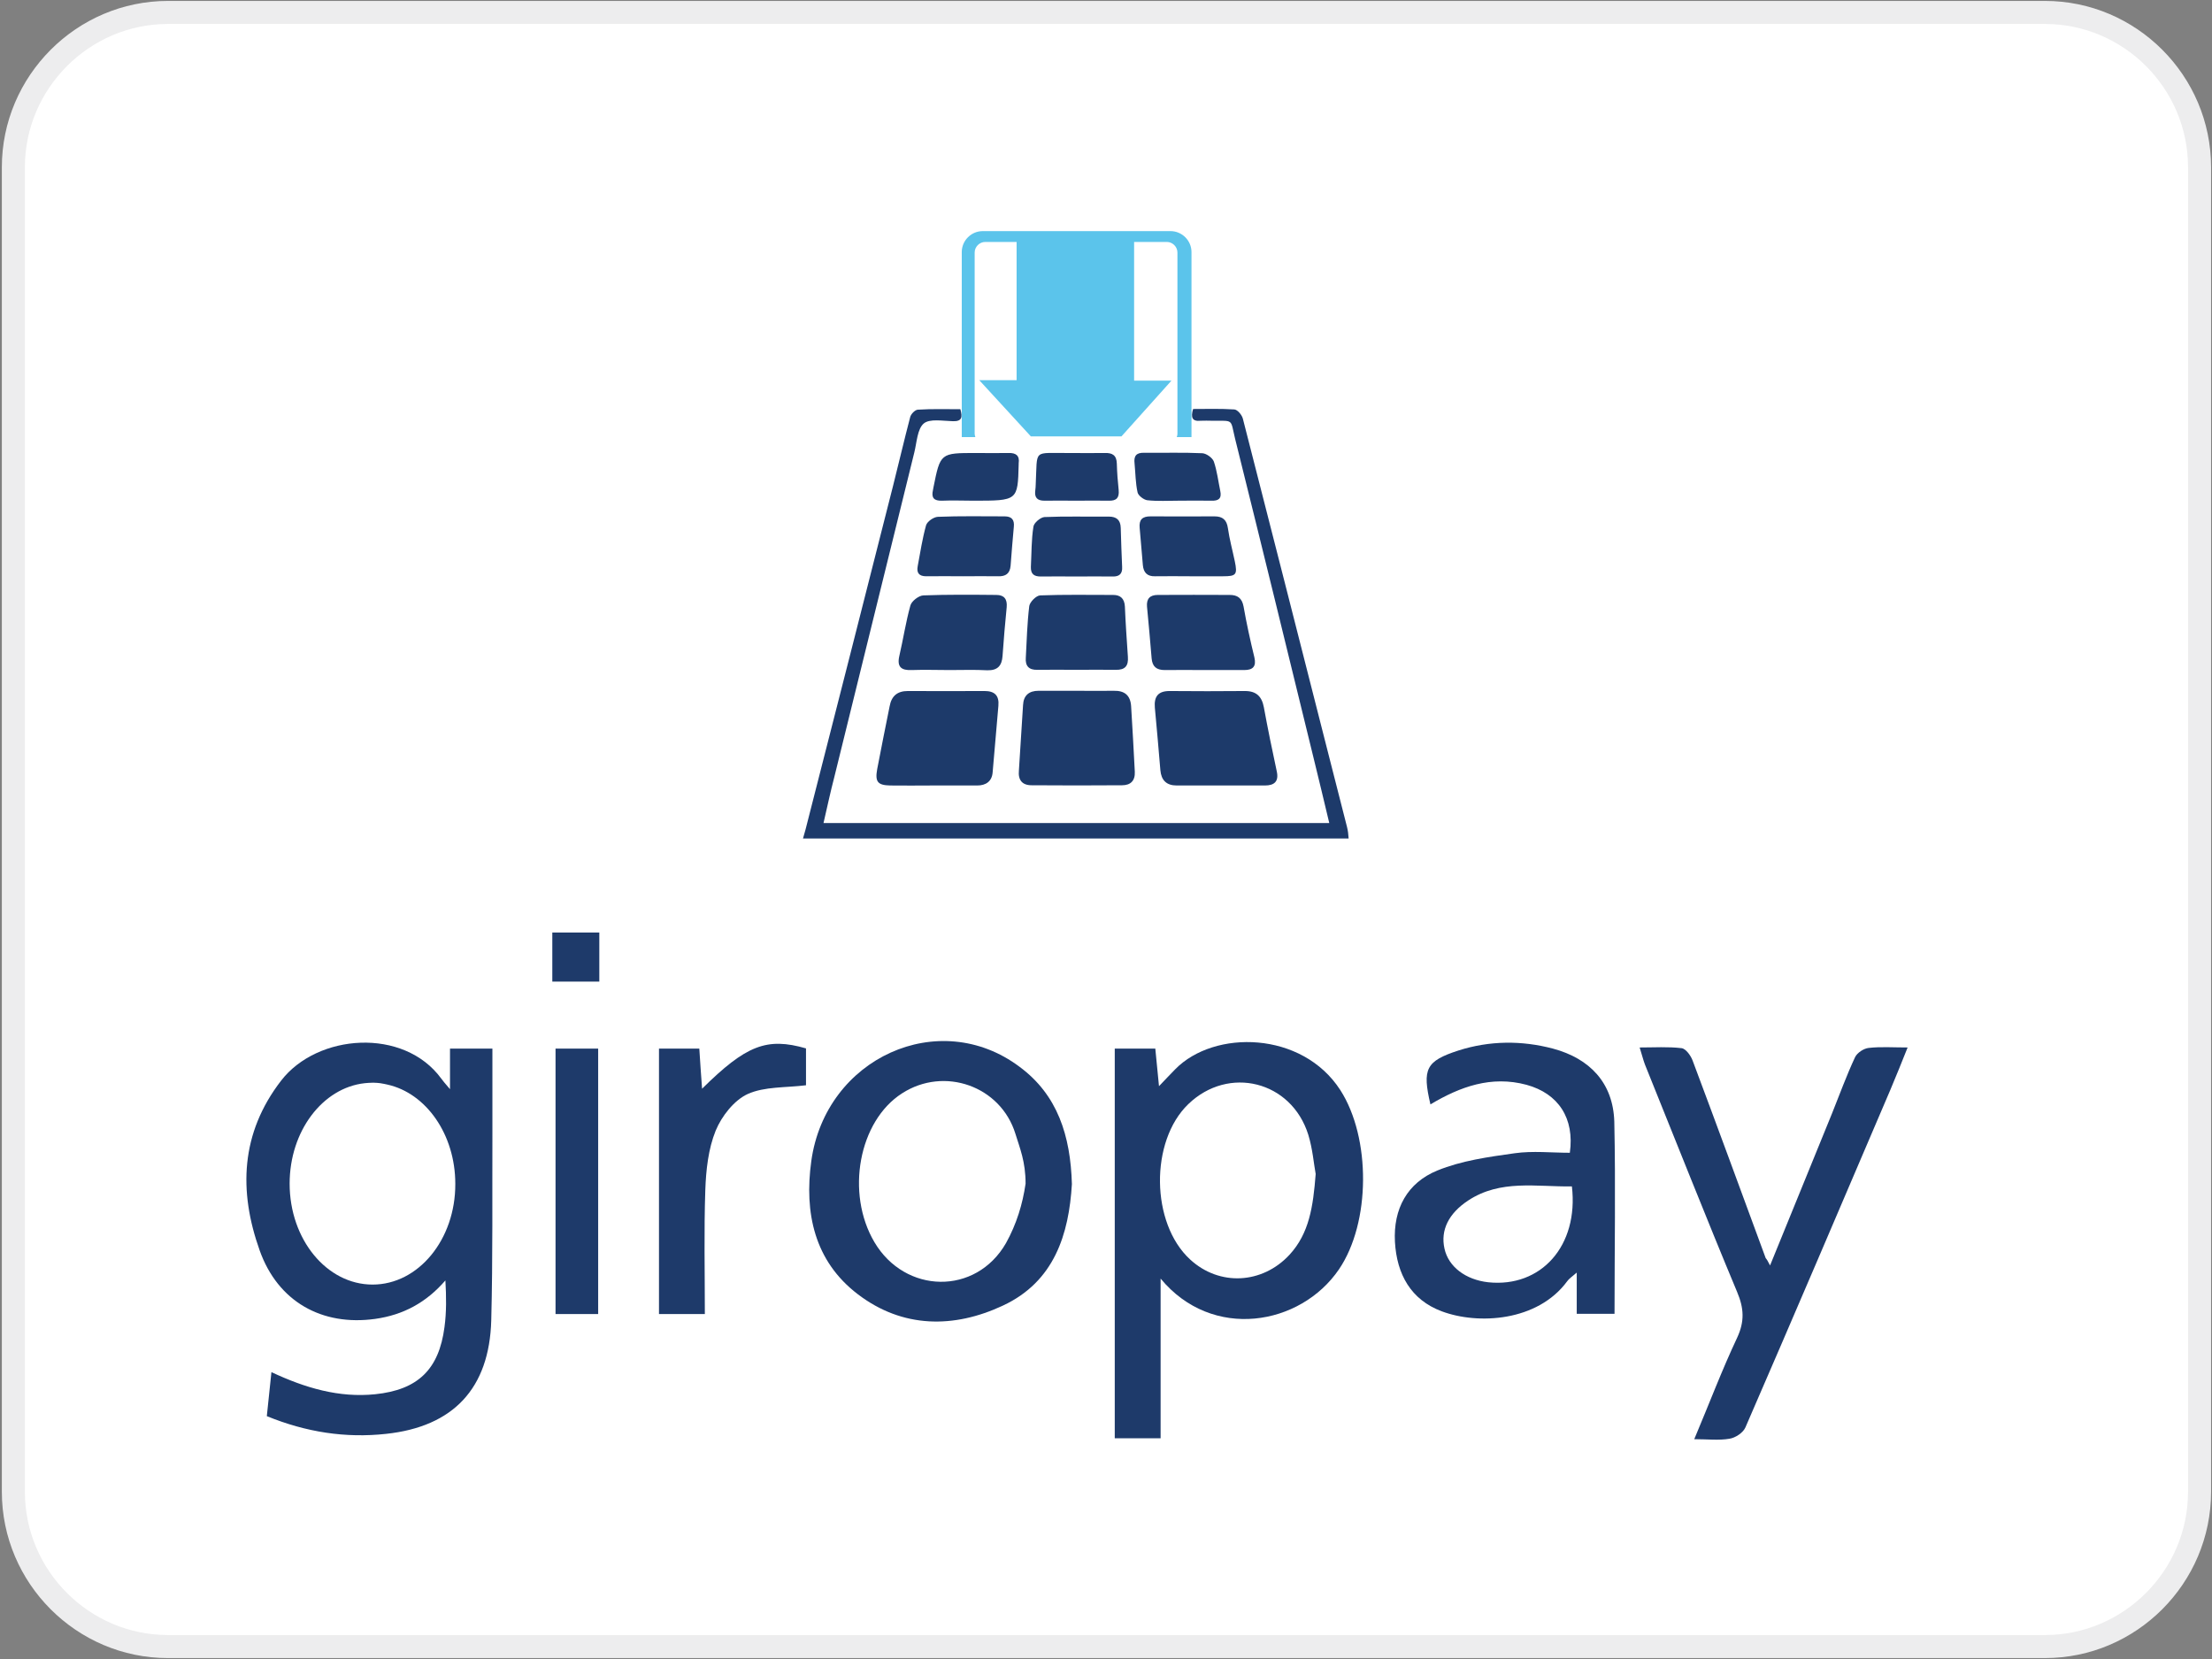 <?xml version="1.0" encoding="utf-8"?>
<!-- Generator: Adobe Illustrator 23.0.0, SVG Export Plug-In . SVG Version: 6.00 Build 0)  -->
<svg version="1.1" id="Calque_1" xmlns="http://www.w3.org/2000/svg" xmlns:xlink="http://www.w3.org/1999/xlink" x="0px" y="0px"
	 viewBox="0 0 96 72" style="enable-background:new 0 0 96 72;" xml:space="preserve">
<rect x="0" y="0" width="96" height="72" fill="#808080" stroke="none"/>
<style type="text/css">
	.st0{fill:#FFFFFF;}
	.st1{fill-rule:evenodd;clip-rule:evenodd;fill:#225B58;}
	.st2{clip-path:url(#SVGID_2_);fill-rule:evenodd;clip-rule:evenodd;fill:#272727;}
	.st3{fill-rule:evenodd;clip-rule:evenodd;fill:#D91E4C;}
	.st4{fill-rule:evenodd;clip-rule:evenodd;fill:#144986;}
	.st5{fill-rule:evenodd;clip-rule:evenodd;fill:none;stroke:#EDEDEE;stroke-miterlimit:10;}
	.st6{fill:#FEBF10;}
	.st7{fill:none;}
	.st8{fill-rule:evenodd;clip-rule:evenodd;fill:#FFFFFF;}
	.st9{fill-rule:evenodd;clip-rule:evenodd;fill:#191A1A;}
	.st10{clip-path:url(#SVGID_4_);fill-rule:evenodd;clip-rule:evenodd;fill:#222222;}
	.st11{fill-rule:evenodd;clip-rule:evenodd;fill:#E92127;}
	.st12{fill-rule:evenodd;clip-rule:evenodd;fill:#F79E1F;}
	.st13{fill:#1E3A6A;}
	.st14{fill:#1D3A6A;}
	.st15{fill:#5BC4EB;}
</style>
<path class="st0" d="M89.18,71.47H7.28c-3.47,0-6.27-2.81-6.27-6.28V6.82c0-3.47,2.81-6.28,6.27-6.28h81.9
	c3.47,0,6.28,2.81,6.28,6.28v58.37C95.46,68.66,92.65,71.47,89.18,71.47z"/>
<path class="st5" d="M7.29,0.54h81.46c3.69,0,6.71,3.02,6.71,6.72v57.48c0,3.7-3.02,6.72-6.71,6.72H7.29
	c-3.69,0-6.71-3.02-6.71-6.72V7.26C0.58,3.57,3.6,0.54,7.29,0.54"/>
<g>
	<path class="st13" d="M50.37,55.49c0,2.42,0,4.65,0,6.93c-0.68,0-1.3,0-1.99,0c0-5.64,0-11.25,0-16.91c0.54,0,1.11,0,1.76,0
		c0.05,0.5,0.1,1.01,0.16,1.63c0.28-0.29,0.49-0.52,0.71-0.74c1.69-1.72,5.5-1.66,7.16,0.91c1.33,2.07,1.32,5.75-0.06,7.78
		C56.44,57.54,52.61,58.2,50.37,55.49z M57.1,50.95c-0.08-0.42-0.13-1.08-0.32-1.7c-0.73-2.34-3.46-3.02-5.21-1.33
		c-1.67,1.61-1.63,5.17,0.08,6.74c1.27,1.17,3.13,1.07,4.31-0.2C56.82,53.53,56.99,52.37,57.1,50.95z"/>
	<path class="st13" d="M46.52,51.39c-0.13,2.17-0.76,4.23-2.99,5.27c-2.13,1-4.36,0.99-6.3-0.49c-1.89-1.44-2.33-3.54-2.02-5.78
		c0.62-4.48,5.55-6.71,9.04-4.09C45.9,47.52,46.46,49.29,46.52,51.39z M44.51,51.37c0-0.96-0.25-1.54-0.44-2.16
		c-0.64-2.08-3.09-2.94-4.92-1.76c-1.88,1.2-2.46,4.33-1.2,6.46c1.33,2.25,4.4,2.32,5.71,0.04C44.12,53.12,44.38,52.26,44.51,51.37z
		"/>
	<path class="st13" d="M70.07,57.02c-0.53,0-1.04,0-1.64,0c0-0.57,0-1.11,0-1.79c-0.22,0.19-0.34,0.27-0.41,0.37
		c-1.29,1.76-3.88,1.9-5.45,1.31c-1.34-0.5-1.95-1.61-2.03-3.01c-0.08-1.44,0.54-2.57,1.84-3.1c1.05-0.43,2.22-0.59,3.36-0.75
		c0.78-0.11,1.6-0.02,2.39-0.02c0.21-1.49-0.49-2.57-1.88-2.95c-1.53-0.41-2.88,0.08-4.17,0.85c-0.36-1.54-0.2-1.88,1.22-2.34
		c1.35-0.43,2.74-0.44,4.1-0.08c1.6,0.43,2.61,1.49,2.66,3.17C70.12,51.44,70.07,54.21,70.07,57.02z M68.22,51.49
		c-1.55,0.02-3.1-0.31-4.5,0.61c-0.85,0.56-1.21,1.29-1.03,2.09c0.17,0.78,0.91,1.35,1.9,1.46C66.88,55.89,68.52,54.07,68.22,51.49z
		"/>
	<path class="st13" d="M76.82,54.92c0.93-2.28,1.81-4.44,2.69-6.6c0.33-0.82,0.63-1.65,1-2.44c0.09-0.19,0.38-0.38,0.59-0.4
		c0.52-0.06,1.06-0.02,1.69-0.02c-0.26,0.65-0.5,1.25-0.75,1.84c-2.09,4.89-4.17,9.77-6.29,14.65c-0.1,0.23-0.43,0.45-0.69,0.49
		c-0.46,0.08-0.94,0.02-1.53,0.02c0.65-1.54,1.2-3,1.86-4.4c0.33-0.71,0.3-1.28,0-1.99c-1.37-3.28-2.67-6.58-4-9.87
		c-0.08-0.21-0.13-0.43-0.23-0.74c0.64,0,1.23-0.04,1.82,0.03c0.18,0.02,0.4,0.32,0.48,0.54c1.07,2.85,2.12,5.72,3.17,8.57
		C76.68,54.66,76.72,54.72,76.82,54.92z"/>
	<path class="st13" d="M30.59,57.03c-0.69,0-1.29,0-1.99,0c0-3.84,0-7.65,0-11.52c0.52,0,1.11,0,1.75,0
		c0.04,0.57,0.07,1.13,0.12,1.74c1.91-1.89,2.81-2.24,4.51-1.75c0,0.59,0,1.18,0,1.6c-0.88,0.11-1.8,0.05-2.53,0.38
		c-0.59,0.27-1.13,0.96-1.39,1.59c-0.32,0.79-0.42,1.71-0.45,2.58C30.55,53.42,30.59,55.19,30.59,57.03z"/>
	<path class="st13" d="M25.96,57.03c-0.62,0-1.21,0-1.85,0c0-3.84,0-7.66,0-11.52c0.6,0,1.2,0,1.85,0
		C25.96,49.31,25.96,53.12,25.96,57.03z"/>
	<path class="st13" d="M26.01,42.6c-0.7,0-1.35,0-2.04,0c0-0.71,0-1.39,0-2.13c0.68,0,1.34,0,2.04,0
		C26.01,41.2,26.01,41.9,26.01,42.6z"/>
	<path class="st13" d="M21.37,49.13c0-1.2,0-2.4,0-3.62c-0.66,0-1.23,0-1.84,0c0,0.54,0,1.04,0,1.76c-0.23-0.27-0.31-0.36-0.38-0.46
		c-1.63-2.23-5.38-1.95-6.95,0.09c-1.76,2.28-1.85,4.79-0.93,7.37c0.79,2.22,2.7,3.29,5.01,2.97c1.22-0.17,2.22-0.71,3.05-1.67
		c0.04,0.7,0.05,1.37-0.04,2.03c-0.24,1.83-1.15,2.72-3.01,2.91c-1.56,0.16-3.03-0.27-4.5-0.96c-0.07,0.68-0.14,1.3-0.2,1.91
		c1.71,0.7,3.42,0.96,5.17,0.77c2.92-0.31,4.49-1.97,4.57-4.93C21.39,54.58,21.36,51.85,21.37,49.13z M16.17,55.75
		c-1.99,0-3.6-1.96-3.6-4.38c0-2.28,1.43-4.16,3.26-4.36c0.11-0.01,0.22-0.02,0.33-0.02c0,0,0,0,0.01,0c0.02,0,0.04,0,0.06,0
		c0.09,0,0.18,0.01,0.27,0.02c0.06,0.01,0.11,0.02,0.17,0.03c0.05,0.01,0.1,0.02,0.14,0.03c1.68,0.37,2.95,2.16,2.95,4.31
		C19.77,53.79,18.16,55.75,16.17,55.75z"/>
</g>
<g>
	<g>
		<path class="st14" d="M58.46,35.89c-0.29-1.15-0.59-2.3-0.88-3.45c-1.21-4.76-2.42-9.51-3.64-14.27c-0.04-0.16-0.23-0.39-0.37-0.4
			c-0.6-0.04-1.2-0.02-1.79-0.02c-0.11,0.37-0.04,0.55,0.33,0.51c0.16-0.01,0.33,0,0.49,0c0.96,0.01,0.79-0.1,1,0.77
			c1.15,4.62,2.28,9.24,3.41,13.87c0.23,0.93,0.45,1.86,0.68,2.82c-7.35,0-14.63,0-21.95,0c0.16-0.69,0.3-1.35,0.47-2
			c1.16-4.69,2.31-9.39,3.47-14.08c0.11-0.44,0.13-1.02,0.41-1.26c0.26-0.22,0.83-0.11,1.27-0.1c0.39,0.01,0.42-0.17,0.32-0.52
			c-0.61,0-1.23-0.02-1.85,0.02c-0.12,0.01-0.3,0.19-0.33,0.33c-0.26,0.99-0.49,1.98-0.74,2.97c-1.23,4.84-2.46,9.69-3.7,14.53
			c-0.06,0.25-0.13,0.51-0.21,0.78c7.93,0,15.78,0,23.68,0C58.52,36.21,58.5,36.05,58.46,35.89z"/>
		<path class="st14" d="M50.76,29.99c-0.5,0-0.68,0.24-0.64,0.72c0.09,0.91,0.16,1.81,0.24,2.72c0.04,0.43,0.26,0.66,0.71,0.66
			c0.62,0,1.24,0,1.86,0c0.66,0,1.31,0,1.97,0c0.41,0,0.61-0.18,0.51-0.62c-0.2-0.93-0.39-1.85-0.56-2.78
			c-0.09-0.47-0.33-0.7-0.82-0.7C52.95,30,51.85,30,50.76,29.99z"/>
		<path class="st14" d="M39.4,29.99c-0.46,0-0.71,0.22-0.79,0.66c-0.18,0.91-0.37,1.82-0.54,2.73c-0.1,0.55,0.02,0.7,0.57,0.71
			c0.6,0.01,1.2,0,1.8,0c0.66,0,1.31,0,1.97,0c0.38,0,0.64-0.18,0.67-0.57c0.09-0.96,0.16-1.92,0.25-2.89
			c0.04-0.45-0.17-0.64-0.6-0.64C41.62,29.99,40.51,30,39.4,29.99z"/>
		<path class="st14" d="M44.77,34.08c1.31,0.01,2.62,0.01,3.93,0c0.37,0,0.57-0.2,0.55-0.59c-0.05-0.95-0.1-1.89-0.16-2.84
			c-0.03-0.47-0.28-0.68-0.75-0.67c-0.53,0.01-1.06,0-1.58,0c-0.56,0-1.13,0-1.69,0c-0.41,0-0.65,0.2-0.67,0.62
			c-0.06,0.95-0.12,1.89-0.18,2.84C44.18,33.85,44.36,34.08,44.77,34.08z"/>
		<path class="st14" d="M43.51,28.47c0.05-0.71,0.11-1.42,0.18-2.12c0.03-0.35-0.11-0.53-0.45-0.53c-1.06-0.01-2.11-0.02-3.17,0.02
			c-0.2,0.01-0.51,0.25-0.56,0.44c-0.2,0.72-0.31,1.46-0.48,2.19c-0.11,0.48,0.09,0.63,0.54,0.61c0.55-0.02,1.09,0,1.64,0
			c0.55,0,1.09-0.02,1.64,0.01C43.3,29.1,43.48,28.89,43.51,28.47z"/>
		<path class="st14" d="M53.97,26.32c-0.07-0.37-0.27-0.5-0.6-0.5c-1.04-0.01-2.08,0-3.12,0c-0.34,0-0.5,0.16-0.47,0.51
			c0.07,0.75,0.14,1.49,0.2,2.24c0.03,0.36,0.21,0.51,0.57,0.51c0.57-0.01,1.13,0,1.7,0c0.58,0,1.17,0,1.75,0
			c0.38,0,0.53-0.16,0.44-0.55C54.26,27.79,54.1,27.06,53.97,26.32z"/>
		<path class="st14" d="M45.02,29.07c0.57-0.01,1.13,0,1.7,0c0.57,0,1.13-0.01,1.7,0c0.41,0.01,0.56-0.17,0.53-0.57
			c-0.05-0.73-0.1-1.46-0.13-2.18c-0.02-0.34-0.19-0.5-0.51-0.5c-1.06,0-2.12-0.02-3.17,0.02c-0.17,0.01-0.44,0.28-0.47,0.46
			c-0.09,0.74-0.11,1.49-0.15,2.24C44.49,28.9,44.65,29.08,45.02,29.07z"/>
		<path class="st14" d="M43.86,24.55c0.04-0.56,0.09-1.13,0.14-1.69c0.03-0.3-0.09-0.45-0.4-0.45c-0.97,0-1.93-0.02-2.9,0.02
			c-0.18,0.01-0.46,0.2-0.51,0.37c-0.16,0.58-0.25,1.17-0.36,1.76c-0.06,0.3,0.05,0.45,0.37,0.45c0.53-0.01,1.06,0,1.59,0
			c0.51,0,1.02-0.01,1.53,0C43.64,25.02,43.83,24.9,43.86,24.55z"/>
		<path class="st14" d="M53.29,22.92c-0.05-0.36-0.23-0.51-0.58-0.51c-0.93,0-1.86,0.01-2.78,0c-0.35,0-0.5,0.14-0.47,0.49
			c0.05,0.54,0.09,1.09,0.14,1.63c0.03,0.32,0.19,0.49,0.53,0.48c0.51-0.01,1.02,0,1.53,0c0.47,0,0.95,0,1.42,0
			c0.57,0,0.63-0.07,0.51-0.65C53.49,23.88,53.36,23.41,53.29,22.92z"/>
		<path class="st14" d="M45.17,25.02c0.51-0.01,1.02,0,1.53,0c0.53,0,1.06-0.01,1.58,0c0.3,0.01,0.44-0.12,0.42-0.42
			c-0.02-0.56-0.05-1.13-0.06-1.69c-0.01-0.34-0.18-0.49-0.52-0.49c-0.93,0.01-1.86-0.02-2.79,0.02c-0.17,0.01-0.46,0.25-0.48,0.42
			c-0.09,0.57-0.08,1.16-0.11,1.74C44.73,24.91,44.87,25.02,45.17,25.02z"/>
		<path class="st14" d="M40.51,21.16c-0.01,0.04-0.01,0.07-0.02,0.11c-0.08,0.34,0.05,0.47,0.39,0.46c0.46-0.02,0.91,0,1.37,0
			c1.92,0,1.92,0,1.96-1.57c0-0.02,0-0.04,0-0.05c0.05-0.34-0.12-0.46-0.44-0.45c-0.47,0.01-0.95,0-1.42,0
			C40.81,19.66,40.81,19.66,40.51,21.16z"/>
		<path class="st14" d="M49.79,21.71c0.45,0.05,0.91,0.02,1.37,0.02c0.47,0,0.95-0.01,1.42,0c0.3,0.01,0.45-0.09,0.38-0.42
			c-0.09-0.43-0.14-0.87-0.28-1.28c-0.06-0.16-0.32-0.35-0.5-0.36c-0.84-0.04-1.68-0.01-2.52-0.02c-0.35-0.01-0.46,0.14-0.42,0.47
			c0.04,0.42,0.04,0.84,0.13,1.25C49.4,21.51,49.64,21.69,49.79,21.71z"/>
		<path class="st14" d="M45.33,21.73c0.46-0.01,0.91,0,1.37,0c0.47,0,0.95-0.01,1.42,0c0.34,0.01,0.46-0.13,0.43-0.46
			c-0.04-0.38-0.07-0.76-0.08-1.15c-0.01-0.36-0.19-0.47-0.52-0.46c-0.51,0.01-1.02,0-1.53,0c-1.62,0.02-1.39-0.22-1.47,1.36
			c0,0.09-0.01,0.18-0.02,0.27C44.89,21.6,45.02,21.73,45.33,21.73z"/>
	</g>
	<path class="st15" d="M42.33,18.97c-0.01-0.04-0.03-0.09-0.03-0.14v-7.87c0-0.25,0.21-0.46,0.46-0.46h1.36v6H42.5l2.24,2.44h3.93
		l2.17-2.42h-1.62v-6.02h1.42c0.25,0,0.46,0.21,0.46,0.46v7.87c0,0.05-0.01,0.09-0.03,0.14h0.64v-8.03c0-0.5-0.41-0.91-0.91-0.91
		h-8.15c-0.5,0-0.91,0.41-0.91,0.91v8.03H42.33z"/>
</g>
</svg>
